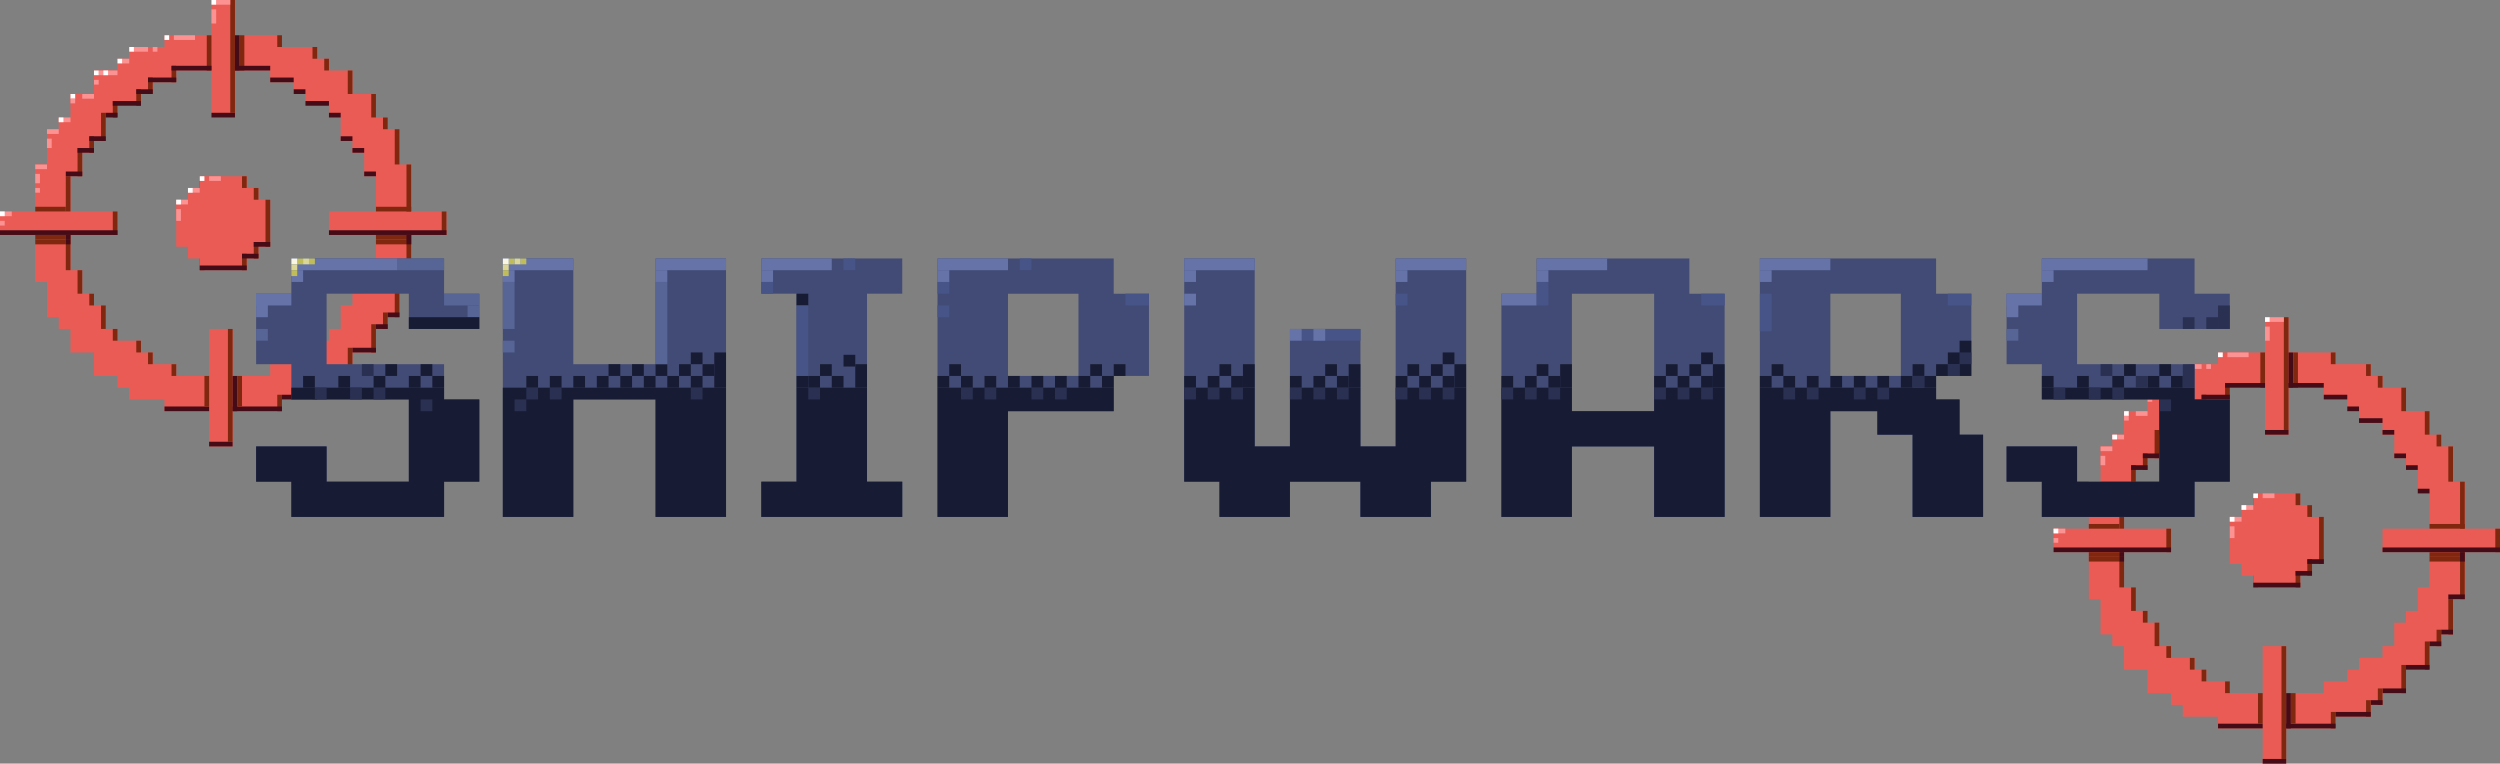 <svg xmlns="http://www.w3.org/2000/svg" viewBox="0 0 1064 325"><rect x="0" y="0" width="1064" height="325" fill="#808080" stroke="none"/><defs><style>.cls-1{fill:#eb5b55;}.cls-2{fill:#802710;}.cls-3{fill:#450b16;}.cls-4{fill:#fc9292;}.cls-5{fill:#fff;}.cls-6{fill:#424b75;}.cls-7{fill:#475487;}.cls-8{fill:#566596;}.cls-9{fill:#293052;}.cls-10{fill:#171b33;}.cls-11{fill:#6573a9;}.cls-12{fill:#c0bc5a;}.cls-13{fill:#f9f7e4;}.cls-14{fill:#dbd695;}</style></defs><g id="Layer_2" data-name="Layer 2"><g id="Target"><path class="cls-1" d="M1044,205V190h-5v-5h-5V175h-10V165h-10v-5h-5v-5H994v-5H944v5H929v5h-5v5H914v10H904v10h-5v5h-5v15h-5v50h5v15h5v5h5v10h10v10h10v5h5v5h15v5h50v-5h15v-5h5v-5h10V285h10V275h5v-5h5V255h5V205Zm-10,45h-5v10h-5v5h-5v10h-5v5h-10v5h-5v5H989v5H949v-5H939v-5h-5v-5H924v-5h-5V265h-5v-5h-5V250h-5V210h5V200h5v-5h5V185h5v-5h10v-5h5v-5h10v-5h40v5h10v5h5v5h10v5h5v10h5v5h5v10h5Z"/><rect class="cls-2" x="1034" y="235" width="15" height="2"/><rect class="cls-2" x="1034" y="237" width="15" height="2"/><rect class="cls-2" x="992" y="303" width="2" height="7"/><rect class="cls-3" x="944" y="308" width="50" height="2"/><rect class="cls-2" x="902" y="210" width="2" height="40"/><rect class="cls-2" x="907" y="198" width="2" height="12"/><rect class="cls-2" x="912" y="193" width="2" height="7"/><rect class="cls-2" x="922" y="178" width="2" height="7"/><rect class="cls-2" x="932" y="173" width="2" height="7"/><rect class="cls-2" x="937" y="168" width="2" height="7"/><rect class="cls-2" x="947" y="163" width="2" height="7"/><rect class="cls-2" x="917" y="183" width="2" height="12"/><rect class="cls-2" x="907" y="250" width="2" height="10"/><rect class="cls-2" x="917" y="265" width="2" height="10"/><rect class="cls-2" x="922" y="275" width="2" height="5"/><rect class="cls-2" x="932" y="280" width="2" height="5"/><rect class="cls-2" x="937" y="285" width="2" height="5"/><rect class="cls-2" x="947" y="290" width="2" height="5"/><rect class="cls-2" x="912" y="260" width="2" height="5"/><rect class="cls-2" x="959" y="210" width="2" height="40"/><rect class="cls-2" x="1047" y="205" width="2" height="50"/><rect class="cls-2" x="1042" y="190" width="2" height="15"/><rect class="cls-2" x="1037" y="185" width="2" height="5"/><rect class="cls-2" x="1012" y="160" width="2" height="5"/><rect class="cls-2" x="1007" y="155" width="2" height="5"/><rect class="cls-2" x="992" y="150" width="2" height="5"/><rect class="cls-2" x="1032" y="175" width="2" height="10"/><rect class="cls-2" x="1022" y="165" width="2" height="10"/><rect class="cls-2" x="1042" y="255" width="2" height="15"/><rect class="cls-2" x="1037" y="268" width="2" height="7"/><rect class="cls-2" x="1032" y="273" width="2" height="12"/><rect class="cls-2" x="1022" y="283" width="2" height="12"/><rect class="cls-1" x="964" y="135" width="10" height="50"/><rect class="cls-2" x="972" y="135" width="2" height="48"/><rect class="cls-3" x="964" y="183" width="10" height="2"/><rect class="cls-3" x="967.5" y="156.5" width="15" height="2" transform="translate(1132.5 -817.5) rotate(90)"/><rect class="cls-2" x="955.5" y="156.5" width="15" height="2" transform="translate(1120.5 -805.5) rotate(90)"/><rect class="cls-2" x="969.5" y="156.5" width="15" height="2" transform="translate(1134.5 -819.5) rotate(90)"/><rect class="cls-3" x="974" y="163" width="15" height="2" transform="translate(1963 328) rotate(180)"/><rect class="cls-3" x="947" y="163" width="17" height="2" transform="translate(1911 328) rotate(180)"/><rect class="cls-3" x="989" y="168" width="10" height="2" transform="translate(1988 338) rotate(180)"/><rect class="cls-3" x="1004" y="178" width="10" height="2" transform="translate(2018 358) rotate(180)"/><rect class="cls-3" x="999" y="173" width="5" height="2" transform="translate(2003 348) rotate(180)"/><rect class="cls-3" x="1014" y="183" width="5" height="2" transform="translate(2033 368) rotate(180)"/><rect class="cls-3" x="1019" y="193" width="5" height="2" transform="translate(2043 388) rotate(180)"/><rect class="cls-3" x="1024" y="198" width="5" height="2" transform="translate(2053 398) rotate(180)"/><rect class="cls-3" x="1029" y="208" width="5" height="2" transform="translate(2063 418) rotate(180)"/><rect class="cls-3" x="937" y="168" width="12" height="2"/><rect class="cls-3" x="922" y="178" width="12" height="2"/><rect class="cls-3" x="932" y="173" width="7" height="2"/><rect class="cls-3" x="919" y="183" width="5" height="2"/><rect class="cls-3" x="912" y="193" width="7" height="2"/><rect class="cls-3" x="907" y="198" width="7" height="2"/><rect class="cls-3" x="902" y="208" width="7" height="2"/><rect class="cls-1" x="1034" y="205" width="10" height="50" transform="translate(1269 -809) rotate(90)"/><rect class="cls-2" x="1062" y="225" width="2" height="10"/><rect class="cls-3" x="1038" y="209" width="2" height="50" transform="translate(805 1273) rotate(-90)"/><rect class="cls-1" x="963" y="275" width="10" height="50" transform="translate(1936 600) rotate(-180)"/><rect class="cls-2" x="971" y="275" width="2" height="48"/><rect class="cls-1" x="894" y="205" width="10" height="50" transform="translate(669 1129) rotate(-90)"/><rect class="cls-4" x="874" y="225" width="5" height="2"/><rect class="cls-4" x="889" y="205" width="5" height="2"/><rect class="cls-4" x="894" y="190" width="5" height="2"/><rect class="cls-4" x="899" y="185" width="5" height="2"/><rect class="cls-4" x="909" y="175" width="5" height="2"/><rect class="cls-4" x="916" y="165" width="8" height="2"/><rect class="cls-4" x="926" y="160" width="3" height="2"/><rect class="cls-5" x="924" y="160" width="2" height="2"/><rect class="cls-4" x="931" y="155" width="6" height="2"/><rect class="cls-4" x="948" y="150" width="9" height="2"/><rect class="cls-5" x="929" y="155" width="2" height="2"/><rect class="cls-4" x="966" y="135" width="6" height="2"/><rect class="cls-4" x="962" y="141" width="6" height="2" transform="translate(1107 -823) rotate(90)"/><rect class="cls-5" x="964" y="135" width="2" height="2"/><rect class="cls-5" x="944" y="150" width="2" height="2"/><rect class="cls-4" x="939" y="155" width="2" height="2"/><rect class="cls-5" x="874" y="225" width="2" height="2"/><rect class="cls-5" x="899" y="185" width="2" height="2"/><rect class="cls-5" x="904" y="175" width="2" height="2"/><rect class="cls-5" x="914" y="165" width="2" height="2"/><rect class="cls-5" x="918" y="165" width="2" height="2"/><rect class="cls-4" x="914" y="169" width="2" height="2"/><rect class="cls-4" x="904" y="177" width="2" height="2"/><rect class="cls-4" x="894" y="194" width="2" height="4"/><rect class="cls-4" x="889" y="209" width="2" height="4"/><rect class="cls-4" x="889" y="215" width="2" height="2"/><rect class="cls-4" x="874" y="229" width="2" height="2"/><rect class="cls-2" x="922" y="225" width="2" height="10"/><rect class="cls-3" x="898" y="209" width="2" height="50" transform="translate(665 1133) rotate(-90)"/><rect class="cls-2" x="894.5" y="229.5" width="2" height="13" transform="translate(659.5 1131.5) rotate(-90)"/><rect class="cls-2" x="894.5" y="217.5" width="2" height="13" transform="translate(671.5 1119.5) rotate(-90)"/><rect class="cls-2" x="894.5" y="231.5" width="2" height="13" transform="translate(657.5 1133.5) rotate(-90)"/><rect class="cls-3" x="902" y="235" width="2" height="2" transform="translate(667 1139) rotate(-90)"/><rect class="cls-3" x="902" y="237" width="2" height="2" transform="translate(665 1141) rotate(-90)"/><polygon class="cls-1" points="989 220 989 240 984 240 984 245 979 245 979 250 959 250 959 245 954 245 954 240 949 240 949 220 954 220 954 215 959 215 959 210 979 210 979 215 984 215 984 220 989 220"/><rect class="cls-3" x="1042" y="253" width="7" height="2"/><rect class="cls-3" x="1047" y="235" width="2" height="4"/><rect class="cls-3" x="1039" y="268" width="5" height="2"/><rect class="cls-3" x="1034" y="273" width="5" height="2"/><rect class="cls-3" x="1024" y="283" width="10" height="2"/><rect class="cls-3" x="1014" y="293" width="10" height="2"/><rect class="cls-2" x="1012" y="293" width="2" height="7"/><rect class="cls-3" x="1009" y="298" width="5" height="2"/><rect class="cls-3" x="963" y="323" width="10" height="2"/><rect class="cls-3" x="966.5" y="301.5" width="15" height="2" transform="translate(1276.5 -671.5) rotate(90)"/><rect class="cls-2" x="969.5" y="300.5" width="13" height="2" transform="translate(1277.5 -674.5) rotate(90)"/><rect class="cls-2" x="955.5" y="300.5" width="13" height="2" transform="translate(1263.5 -660.5) rotate(90)"/><rect class="cls-2" x="1007" y="298" width="2" height="7"/><rect class="cls-3" x="994" y="303" width="15" height="2"/><rect class="cls-2" x="974.5" y="245.5" width="7" height="2" transform="translate(1224.5 -731.5) rotate(90)"/><rect class="cls-2" x="979.5" y="240.5" width="7" height="2" transform="translate(1224.5 -741.5) rotate(90)"/><rect class="cls-2" x="980.5" y="216.5" width="5" height="2" transform="translate(1200.5 -765.5) rotate(90)"/><rect class="cls-2" x="975.5" y="211.5" width="5" height="2" transform="translate(1190.5 -765.5) rotate(90)"/><rect class="cls-2" x="978" y="229" width="20" height="2" transform="translate(1218 -758) rotate(90)"/><rect class="cls-2" x="1034" y="223" width="15" height="2"/><rect class="cls-3" x="959" y="248" width="20" height="2"/><rect class="cls-4" x="954" y="215" width="5" height="2"/><rect class="cls-4" x="963" y="210" width="5" height="2"/><rect class="cls-4" x="947.5" y="225.5" width="5" height="2" transform="translate(1176.5 -723.5) rotate(90)"/><rect class="cls-5" x="959" y="210" width="2" height="2"/><rect class="cls-5" x="954" y="215" width="2" height="2"/><rect class="cls-4" x="949" y="220" width="5" height="2"/><rect class="cls-3" x="977" y="243" width="7" height="2"/><rect class="cls-5" x="949" y="220" width="2" height="2"/><rect class="cls-3" x="982" y="238" width="7" height="2"/><path class="cls-1" d="M170,70V55h-5V50h-5V40H150V30H140V25h-5V20H120V15H70v5H55v5H50v5H40V40H30V50H25v5H20V70H15v50h5v15h5v5h5v10H40v10H50v5h5v5H70v5h50v-5h15v-5h5v-5h10V150h10V140h5v-5h5V120h5V70Zm-10,45h-5v10h-5v5h-5v10h-5v5H130v5h-5v5H115v5H75v-5H65v-5H60v-5H50v-5H45V130H40v-5H35V115H30V75h5V65h5V60h5V50h5V45H60V40h5V35H75V30h40v5h10v5h5v5h10v5h5V60h5v5h5V75h5Z"/><rect class="cls-2" x="160" y="100" width="15" height="2"/><rect class="cls-2" x="160" y="102" width="15" height="2"/><rect class="cls-2" x="118" y="168" width="2" height="7"/><rect class="cls-3" x="70" y="173" width="50" height="2"/><rect class="cls-2" x="28" y="75" width="2" height="40"/><rect class="cls-2" x="33" y="63" width="2" height="12"/><rect class="cls-2" x="38" y="58" width="2" height="7"/><rect class="cls-2" x="48" y="43" width="2" height="7"/><rect class="cls-2" x="58" y="38" width="2" height="7"/><rect class="cls-2" x="63" y="33" width="2" height="7"/><rect class="cls-2" x="73" y="28" width="2" height="7"/><rect class="cls-2" x="43" y="48" width="2" height="12"/><rect class="cls-2" x="33" y="115" width="2" height="10"/><rect class="cls-2" x="43" y="130" width="2" height="10"/><rect class="cls-2" x="48" y="140" width="2" height="5"/><rect class="cls-2" x="58" y="145" width="2" height="5"/><rect class="cls-2" x="63" y="150" width="2" height="5"/><rect class="cls-2" x="73" y="155" width="2" height="5"/><rect class="cls-2" x="38" y="125" width="2" height="5"/><rect class="cls-2" x="85" y="75" width="2" height="40"/><rect class="cls-2" x="173" y="70" width="2" height="50"/><rect class="cls-2" x="168" y="55" width="2" height="15"/><rect class="cls-2" x="163" y="50" width="2" height="5"/><rect class="cls-2" x="138" y="25" width="2" height="5"/><rect class="cls-2" x="133" y="20" width="2" height="5"/><rect class="cls-2" x="118" y="15" width="2" height="5"/><rect class="cls-2" x="158" y="40" width="2" height="10"/><rect class="cls-2" x="148" y="30" width="2" height="10"/><rect class="cls-2" x="168" y="120" width="2" height="15"/><rect class="cls-2" x="163" y="133" width="2" height="7"/><rect class="cls-2" x="158" y="138" width="2" height="12"/><rect class="cls-2" x="148" y="148" width="2" height="12"/><rect class="cls-1" x="90" width="10" height="50"/><rect class="cls-2" x="98" width="2" height="48"/><rect class="cls-3" x="90" y="48" width="10" height="2"/><rect class="cls-3" x="93.5" y="21.5" width="15" height="2" transform="translate(123.5 -78.5) rotate(90)"/><rect class="cls-2" x="81.5" y="21.5" width="15" height="2" transform="translate(111.5 -66.5) rotate(90)"/><rect class="cls-2" x="95.5" y="21.5" width="15" height="2" transform="translate(125.5 -80.5) rotate(90)"/><rect class="cls-3" x="100" y="28" width="15" height="2" transform="translate(215 58) rotate(180)"/><rect class="cls-3" x="73" y="28" width="17" height="2" transform="translate(163 58) rotate(180)"/><rect class="cls-3" x="115" y="33" width="10" height="2" transform="translate(240 68) rotate(180)"/><rect class="cls-3" x="130" y="43" width="10" height="2" transform="translate(270 88) rotate(180)"/><rect class="cls-3" x="125" y="38" width="5" height="2" transform="translate(255 78) rotate(180)"/><rect class="cls-3" x="140" y="48" width="5" height="2" transform="translate(285 98) rotate(180)"/><rect class="cls-3" x="145" y="58" width="5" height="2" transform="translate(295 118) rotate(180)"/><rect class="cls-3" x="150" y="63" width="5" height="2" transform="translate(305 128) rotate(180)"/><rect class="cls-3" x="155" y="73" width="5" height="2" transform="translate(315 148) rotate(180)"/><rect class="cls-3" x="63" y="33" width="12" height="2"/><rect class="cls-3" x="48" y="43" width="12" height="2"/><rect class="cls-3" x="58" y="38" width="7" height="2"/><rect class="cls-3" x="45" y="48" width="5" height="2"/><rect class="cls-3" x="38" y="58" width="7" height="2"/><rect class="cls-3" x="33" y="63" width="7" height="2"/><rect class="cls-3" x="28" y="73" width="7" height="2"/><rect class="cls-1" x="160" y="70" width="10" height="50" transform="translate(260 -70) rotate(90)"/><rect class="cls-2" x="188" y="90" width="2" height="10"/><rect class="cls-3" x="164" y="74" width="2" height="50" transform="translate(66 264) rotate(-90)"/><rect class="cls-1" x="89" y="140" width="10" height="50" transform="translate(188 330) rotate(-180)"/><rect class="cls-2" x="97" y="140" width="2" height="48"/><rect class="cls-1" x="20" y="70" width="10" height="50" transform="translate(-70 120) rotate(-90)"/><rect class="cls-4" y="90" width="5" height="2"/><rect class="cls-4" x="15" y="70" width="5" height="2"/><rect class="cls-4" x="20" y="55" width="5" height="2"/><rect class="cls-4" x="25" y="50" width="5" height="2"/><rect class="cls-4" x="35" y="40" width="5" height="2"/><rect class="cls-4" x="42" y="30" width="8" height="2"/><rect class="cls-4" x="52" y="25" width="3" height="2"/><rect class="cls-5" x="50" y="25" width="2" height="2"/><rect class="cls-4" x="57" y="20" width="6" height="2"/><rect class="cls-4" x="74" y="15" width="9" height="2"/><rect class="cls-5" x="55" y="20" width="2" height="2"/><rect class="cls-4" x="92" width="6" height="2"/><rect class="cls-4" x="88" y="6" width="6" height="2" transform="translate(98 -84) rotate(90)"/><rect class="cls-5" x="90" width="2" height="2"/><rect class="cls-5" x="70" y="15" width="2" height="2"/><rect class="cls-4" x="65" y="20" width="2" height="2"/><rect class="cls-5" y="90" width="2" height="2"/><rect class="cls-5" x="25" y="50" width="2" height="2"/><rect class="cls-5" x="30" y="40" width="2" height="2"/><rect class="cls-5" x="40" y="30" width="2" height="2"/><rect class="cls-5" x="44" y="30" width="2" height="2"/><rect class="cls-4" x="40" y="34" width="2" height="2"/><rect class="cls-4" x="30" y="42" width="2" height="2"/><rect class="cls-4" x="20" y="59" width="2" height="4"/><rect class="cls-4" x="15" y="74" width="2" height="4"/><rect class="cls-4" x="15" y="80" width="2" height="2"/><rect class="cls-4" y="94" width="2" height="2"/><rect class="cls-2" x="48" y="90" width="2" height="10"/><rect class="cls-3" x="24" y="74" width="2" height="50" transform="translate(-74 124) rotate(-90)"/><rect class="cls-2" x="20.5" y="94.5" width="2" height="13" transform="translate(-79.5 122.5) rotate(-90)"/><rect class="cls-2" x="20.5" y="82.5" width="2" height="13" transform="translate(-67.5 110.5) rotate(-90)"/><rect class="cls-2" x="20.5" y="96.5" width="2" height="13" transform="translate(-81.5 124.5) rotate(-90)"/><rect class="cls-3" x="28" y="100" width="2" height="2" transform="translate(-72 130) rotate(-90)"/><rect class="cls-3" x="28" y="102" width="2" height="2" transform="translate(-74 132) rotate(-90)"/><polygon class="cls-1" points="115 85 115 105 110 105 110 110 105 110 105 115 85 115 85 110 80 110 80 105 75 105 75 85 80 85 80 80 85 80 85 75 105 75 105 80 110 80 110 85 115 85"/><rect class="cls-3" x="168" y="118" width="7" height="2"/><rect class="cls-3" x="173" y="100" width="2" height="4"/><rect class="cls-3" x="165" y="133" width="5" height="2"/><rect class="cls-3" x="160" y="138" width="5" height="2"/><rect class="cls-3" x="150" y="148" width="10" height="2"/><rect class="cls-3" x="140" y="158" width="10" height="2"/><rect class="cls-2" x="138" y="158" width="2" height="7"/><rect class="cls-3" x="135" y="163" width="5" height="2"/><rect class="cls-3" x="89" y="188" width="10" height="2"/><rect class="cls-3" x="92.5" y="166.5" width="15" height="2" transform="translate(267.5 67.5) rotate(90)"/><rect class="cls-2" x="95.5" y="165.5" width="13" height="2" transform="translate(268.5 64.5) rotate(90)"/><rect class="cls-2" x="81.5" y="165.5" width="13" height="2" transform="translate(254.5 78.5) rotate(90)"/><rect class="cls-2" x="133" y="163" width="2" height="7"/><rect class="cls-3" x="120" y="168" width="15" height="2"/><rect class="cls-2" x="100.5" y="110.5" width="7" height="2" transform="translate(215.5 7.5) rotate(90)"/><rect class="cls-2" x="105.5" y="105.5" width="7" height="2" transform="translate(215.5 -2.5) rotate(90)"/><rect class="cls-2" x="106.5" y="81.5" width="5" height="2" transform="translate(191.5 -26.5) rotate(90)"/><rect class="cls-2" x="101.5" y="76.5" width="5" height="2" transform="translate(181.5 -26.5) rotate(90)"/><rect class="cls-2" x="104" y="94" width="20" height="2" transform="translate(209 -19) rotate(90)"/><rect class="cls-2" x="160" y="88" width="15" height="2"/><rect class="cls-3" x="85" y="113" width="20" height="2"/><rect class="cls-4" x="80" y="80" width="5" height="2"/><rect class="cls-4" x="89" y="75" width="5" height="2"/><rect class="cls-4" x="73.5" y="90.5" width="5" height="2" transform="translate(167.5 15.5) rotate(90)"/><rect class="cls-5" x="85" y="75" width="2" height="2"/><rect class="cls-5" x="80" y="80" width="2" height="2"/><rect class="cls-4" x="75" y="85" width="5" height="2"/><rect class="cls-3" x="103" y="108" width="7" height="2"/><rect class="cls-5" x="75" y="85" width="2" height="2"/><rect class="cls-3" x="108" y="103" width="7" height="2"/></g><g id="Layer_6" data-name="Layer 6"><polygon class="cls-6" points="309 110 309 220 279 220 279 170 244 170 244 220 214 220 214 110 244 110 244 155 279 155 279 110 309 110"/><polygon class="cls-6" points="624 110 624 205 609 205 609 220 579 220 579 205 549 205 549 220 519 220 519 205 504 205 504 110 534 110 534 190 549 190 549 140 579 140 579 190 594 190 594 110 624 110"/><rect class="cls-7" x="554" y="140" width="25" height="5"/><path class="cls-6" d="M474,125V110H399V220h30V175h45V160h15V125Zm-45,0h30v35H429Z"/><path class="cls-6" d="M719,125V110H654v15H639v95h30V190h35v30h30V125Zm-15,50H669V125h35Z"/><polygon class="cls-6" points="369 205 384 205 384 220 324 220 324 205 339 205 339 125 324 125 324 110 384 110 384 125 369 125 369 205"/><path class="cls-6" d="M834,185V170H824V160h15V125H824V110H749V220h30V175h20v10h15v35h30V185Zm-55-60h30v35H779Z"/><polygon class="cls-6" points="174 140 174 125 139 125 139 155 189 155 189 170 204 170 204 205 189 205 189 220 124 220 124 205 109 205 109 190 139 190 139 205 174 205 174 170 124 170 124 155 109 155 109 125 124 125 124 110 189 110 189 125 204 125 204 140 174 140"/><rect class="cls-8" x="169" y="110" width="20" height="5"/><polygon class="cls-6" points="919 140 919 125 884 125 884 155 934 155 934 170 949 170 949 205 934 205 934 220 869 220 869 205 854 205 854 190 884 190 884 205 919 205 919 170 869 170 869 155 854 155 854 125 869 125 869 110 934 110 934 125 949 125 949 140 919 140"/><rect class="cls-9" x="939" y="135" width="5" height="5"/><rect class="cls-9" x="944" y="130" width="5" height="10"/><polygon class="cls-10" points="189 170 204 170 204 205 189 205 189 220 124 220 124 205 109 205 109 190 139 190 139 205 174 205 174 170 124 170 124 165 189 165 189 170"/><polygon class="cls-10" points="214 165 309 165 309 220 279 220 279 170 244 170 244 220 214 220 214 165"/><polygon class="cls-10" points="369 205 384 205 384 220 324 220 324 205 339 205 339 165 369 165 369 205"/><polygon class="cls-10" points="399 165 474 165 474 175 429 175 429 220 399 220 399 165"/><polygon class="cls-10" points="624 165 624 205 609 205 609 220 579 220 579 205 549 205 549 220 519 220 519 205 504 205 504 165 534 165 534 190 549 190 549 165 579 165 579 190 594 190 594 165 624 165"/><polygon class="cls-10" points="734 165 734 220 704 220 704 190 669 190 669 220 639 220 639 165 669 165 669 175 704 175 704 165 734 165"/><polygon class="cls-10" points="834 185 844 185 844 220 814 220 814 185 799 185 799 175 779 175 779 220 749 220 749 165 824 165 824 170 834 170 834 185"/><polygon class="cls-10" points="949 170 949 205 934 205 934 220 869 220 869 205 854 205 854 190 884 190 884 205 919 205 919 170 869 170 869 165 934 165 934 170 949 170"/><rect class="cls-11" x="124" y="110" width="45" height="5"/><rect class="cls-11" x="109" y="125" width="15" height="5"/><rect class="cls-11" x="109" y="125" width="5" height="10"/><rect class="cls-11" x="124" y="115" width="5" height="5"/><rect class="cls-12" x="126.5" y="110" width="2.5" height="2.5"/><rect class="cls-13" x="124" y="110" width="2.5" height="2.5"/><rect class="cls-12" x="131.5" y="110" width="2.5" height="2.5"/><rect class="cls-14" x="129" y="110" width="2.5" height="2.5"/><rect class="cls-14" x="124" y="112.5" width="2.5" height="2.5"/><rect class="cls-12" x="124" y="115" width="2.5" height="2.5"/><rect class="cls-11" x="214" y="110" width="30" height="5"/><rect class="cls-11" x="214" y="115" width="5" height="5"/><rect class="cls-11" x="279" y="110" width="30" height="5"/><rect class="cls-11" x="279" y="115" width="5" height="5"/><rect class="cls-8" x="189" y="125" width="15" height="5"/><rect class="cls-8" x="109" y="140" width="5" height="5"/><rect class="cls-10" x="184" y="160" width="5" height="5"/><rect class="cls-10" x="174" y="160" width="5" height="5"/><rect class="cls-10" x="159" y="160" width="5" height="5"/><rect class="cls-10" x="164" y="155" width="5" height="5"/><rect class="cls-10" x="129" y="160" width="5" height="5"/><rect class="cls-10" x="144" y="160" width="5" height="5"/><rect class="cls-9" x="134" y="165" width="5" height="5"/><rect class="cls-9" x="179" y="170" width="5" height="5"/><rect class="cls-9" x="159" y="165" width="5" height="5"/><rect class="cls-9" x="149" y="165" width="5" height="5"/><rect class="cls-9" x="154" y="155" width="5" height="5"/><rect class="cls-10" x="179" y="155" width="5" height="5"/><rect class="cls-10" x="924" y="160" width="5" height="5"/><rect class="cls-10" x="914" y="160" width="5" height="5"/><rect class="cls-10" x="899" y="160" width="5" height="5"/><rect class="cls-10" x="904" y="155" width="5" height="5"/><rect class="cls-10" x="869" y="160" width="5" height="5"/><rect class="cls-10" x="884" y="160" width="5" height="5"/><rect class="cls-9" x="874" y="165" width="5" height="5"/><rect class="cls-9" x="919" y="170" width="5" height="5"/><rect class="cls-9" x="909" y="160" width="5" height="5"/><rect class="cls-9" x="929" y="135" width="5" height="5"/><rect class="cls-9" x="929" y="155" width="5" height="10"/><rect class="cls-9" x="899" y="165" width="5" height="5"/><rect class="cls-9" x="889" y="165" width="5" height="5"/><rect class="cls-9" x="894" y="155" width="5" height="5"/><rect class="cls-10" x="919" y="155" width="5" height="5"/><rect class="cls-10" x="304" y="150" width="5" height="15"/><rect class="cls-10" x="294" y="160" width="5" height="5"/><rect class="cls-10" x="339" y="160" width="5" height="5"/><rect class="cls-10" x="349" y="155" width="5" height="5"/><rect class="cls-10" x="359" y="151" width="5" height="5"/><rect class="cls-10" x="344" y="160" width="5" height="5"/><rect class="cls-9" x="344" y="165" width="5" height="5"/><rect class="cls-10" x="354" y="160" width="5" height="5"/><rect class="cls-10" x="404" y="155" width="5" height="5"/><rect class="cls-10" x="399" y="160" width="5" height="5"/><rect class="cls-10" x="409" y="160" width="5" height="5"/><rect class="cls-10" x="419" y="160" width="5" height="5"/><rect class="cls-10" x="429" y="160" width="5" height="5"/><rect class="cls-10" x="439" y="160" width="5" height="5"/><rect class="cls-10" x="459" y="160" width="5" height="5"/><rect class="cls-9" x="449" y="165" width="5" height="5"/><rect class="cls-10" x="514" y="160" width="5" height="5"/><rect class="cls-10" x="519" y="155" width="5" height="5"/><rect class="cls-10" x="524" y="160" width="5" height="5"/><rect class="cls-10" x="529" y="155" width="5" height="10"/><rect class="cls-10" x="504" y="160" width="5" height="5"/><rect class="cls-9" x="504" y="165" width="5" height="5"/><rect class="cls-9" x="524" y="165" width="5" height="5"/><rect class="cls-9" x="514" y="165" width="5" height="5"/><rect class="cls-10" x="559" y="160" width="5" height="5"/><rect class="cls-10" x="564" y="155" width="5" height="5"/><rect class="cls-10" x="569" y="160" width="5" height="5"/><rect class="cls-10" x="574" y="155" width="5" height="10"/><rect class="cls-10" x="549" y="160" width="5" height="5"/><rect class="cls-9" x="549" y="165" width="5" height="5"/><rect class="cls-9" x="569" y="165" width="5" height="5"/><rect class="cls-9" x="559" y="165" width="5" height="5"/><rect class="cls-10" x="649" y="160" width="5" height="5"/><rect class="cls-10" x="654" y="155" width="5" height="5"/><rect class="cls-10" x="659" y="160" width="5" height="5"/><rect class="cls-10" x="664" y="155" width="5" height="10"/><rect class="cls-10" x="639" y="160" width="5" height="5"/><rect class="cls-9" x="639" y="165" width="5" height="5"/><rect class="cls-9" x="659" y="165" width="5" height="5"/><rect class="cls-9" x="649" y="165" width="5" height="5"/><rect class="cls-10" x="604" y="160" width="5" height="5"/><rect class="cls-10" x="609" y="155" width="5" height="5"/><rect class="cls-10" x="614" y="150" width="5" height="5"/><rect class="cls-10" x="599" y="155" width="5" height="5"/><rect class="cls-10" x="614" y="160" width="5" height="5"/><rect class="cls-10" x="619" y="155" width="5" height="10"/><rect class="cls-10" x="594" y="160" width="5" height="5"/><rect class="cls-9" x="594" y="165" width="5" height="5"/><rect class="cls-9" x="614" y="165" width="5" height="5"/><rect class="cls-9" x="604" y="165" width="5" height="5"/><rect class="cls-10" x="714" y="160" width="5" height="5"/><rect class="cls-10" x="719" y="155" width="5" height="5"/><rect class="cls-10" x="724" y="150" width="5" height="5"/><rect class="cls-10" x="709" y="155" width="5" height="5"/><rect class="cls-10" x="724" y="160" width="5" height="5"/><rect class="cls-10" x="729" y="155" width="5" height="10"/><rect class="cls-10" x="704" y="160" width="5" height="5"/><rect class="cls-9" x="704" y="165" width="5" height="5"/><rect class="cls-9" x="724" y="165" width="5" height="5"/><rect class="cls-9" x="714" y="165" width="5" height="5"/><rect class="cls-9" x="439" y="165" width="5" height="5"/><rect class="cls-9" x="419" y="165" width="5" height="5"/><rect class="cls-9" x="409" y="165" width="5" height="5"/><rect class="cls-10" x="449" y="160" width="5" height="5"/><rect class="cls-10" x="464" y="155" width="5" height="5"/><rect class="cls-10" x="474" y="155" width="5" height="5"/><rect class="cls-10" x="469" y="160" width="5" height="5"/><rect class="cls-10" x="754" y="155" width="5" height="5"/><rect class="cls-10" x="749" y="160" width="5" height="5"/><rect class="cls-10" x="759" y="160" width="5" height="5"/><rect class="cls-10" x="769" y="160" width="5" height="5"/><rect class="cls-10" x="779" y="160" width="5" height="5"/><rect class="cls-10" x="789" y="160" width="5" height="5"/><rect class="cls-10" x="809" y="160" width="5" height="5"/><rect class="cls-9" x="799" y="165" width="5" height="5"/><rect class="cls-9" x="789" y="165" width="5" height="5"/><rect class="cls-9" x="829" y="155" width="5" height="5"/><rect class="cls-10" x="834" y="145" width="5" height="15"/><rect class="cls-9" x="834" y="150" width="5" height="5"/><rect class="cls-9" x="814" y="160" width="5" height="5"/><rect class="cls-9" x="769" y="165" width="5" height="5"/><rect class="cls-9" x="759" y="165" width="5" height="5"/><rect class="cls-10" x="799" y="160" width="5" height="5"/><rect class="cls-10" x="814" y="155" width="5" height="5"/><rect class="cls-10" x="824" y="155" width="5" height="5"/><rect class="cls-10" x="829" y="150" width="5" height="5"/><rect class="cls-10" x="819" y="160" width="5" height="5"/><rect class="cls-10" x="364" y="155" width="5" height="10"/><rect class="cls-10" x="339" y="125" width="5" height="5"/><rect class="cls-10" x="299" y="155" width="5" height="5"/><rect class="cls-10" x="284" y="160" width="5" height="5"/><rect class="cls-10" x="274" y="160" width="5" height="5"/><rect class="cls-10" x="264" y="160" width="5" height="5"/><rect class="cls-10" x="269" y="155" width="5" height="5"/><rect class="cls-10" x="259" y="155" width="5" height="5"/><rect class="cls-10" x="254" y="160" width="5" height="5"/><rect class="cls-10" x="244" y="160" width="5" height="5"/><rect class="cls-10" x="234" y="160" width="5" height="5"/><rect class="cls-10" x="224" y="160" width="5" height="5"/><rect class="cls-9" x="234" y="165" width="5" height="5"/><rect class="cls-9" x="219" y="170" width="5" height="5"/><rect class="cls-9" x="224" y="165" width="5" height="5"/><rect class="cls-10" x="279" y="155" width="5" height="5"/><rect class="cls-10" x="289" y="155" width="5" height="5"/><rect class="cls-10" x="294" y="150" width="5" height="5"/><rect class="cls-9" x="294" y="165" width="5" height="5"/><rect class="cls-8" x="199" y="130" width="5" height="5"/><rect class="cls-8" x="279" y="120" width="5" height="35"/><rect class="cls-7" x="339" y="130" width="5" height="30"/><rect class="cls-8" x="214" y="120" width="5" height="20"/><rect class="cls-11" x="324" y="110" width="30" height="5"/><rect class="cls-11" x="324" y="115" width="5" height="5"/><rect class="cls-11" x="504" y="110" width="30" height="5"/><rect class="cls-11" x="504" y="115" width="5" height="5"/><rect class="cls-11" x="654" y="110" width="30" height="5"/><rect class="cls-11" x="654" y="115" width="5" height="5"/><rect class="cls-11" x="749" y="110" width="30" height="5"/><rect class="cls-11" x="749" y="115" width="5" height="5"/><rect class="cls-11" x="594" y="110" width="30" height="5"/><rect class="cls-11" x="594" y="115" width="5" height="5"/><rect class="cls-11" x="504" y="125" width="5" height="5"/><rect class="cls-11" x="549" y="140" width="5" height="5"/><rect class="cls-11" x="639" y="125" width="15" height="5"/><rect class="cls-11" x="559" y="140" width="5" height="5"/><rect class="cls-7" x="594" y="125" width="5" height="5"/><rect class="cls-7" x="654" y="120" width="5" height="10"/><rect class="cls-7" x="324" y="120" width="5" height="5"/><rect class="cls-7" x="399" y="120" width="5" height="5"/><rect class="cls-7" x="399" y="130" width="5" height="5"/><rect class="cls-7" x="359" y="110" width="5" height="5"/><rect class="cls-11" x="399" y="110" width="30" height="5"/><rect class="cls-11" x="399" y="115" width="5" height="5"/><rect class="cls-7" x="434" y="110" width="5" height="5"/><rect class="cls-7" x="479" y="125" width="10" height="5"/><rect class="cls-8" x="214" y="145" width="5" height="5"/><rect class="cls-10" x="174" y="135" width="30" height="5"/><rect class="cls-12" x="216.5" y="110" width="2.5" height="2.5"/><rect class="cls-13" x="214" y="110" width="2.5" height="2.5"/><rect class="cls-12" x="221.5" y="110" width="2.5" height="2.5"/><rect class="cls-14" x="219" y="110" width="2.5" height="2.5"/><rect class="cls-14" x="214" y="112.5" width="2.5" height="2.5"/><rect class="cls-12" x="214" y="115" width="2.5" height="2.5"/><rect class="cls-7" x="724" y="125" width="10" height="5"/><rect class="cls-7" x="829" y="125" width="10" height="5"/><rect class="cls-7" x="749" y="125" width="5" height="16"/><rect class="cls-11" x="869" y="110" width="45" height="5"/><rect class="cls-11" x="854" y="125" width="15" height="5"/><rect class="cls-11" x="854" y="125" width="5" height="10"/><rect class="cls-11" x="869" y="115" width="5" height="5"/><rect class="cls-8" x="854" y="140" width="5" height="5"/></g></g></svg>